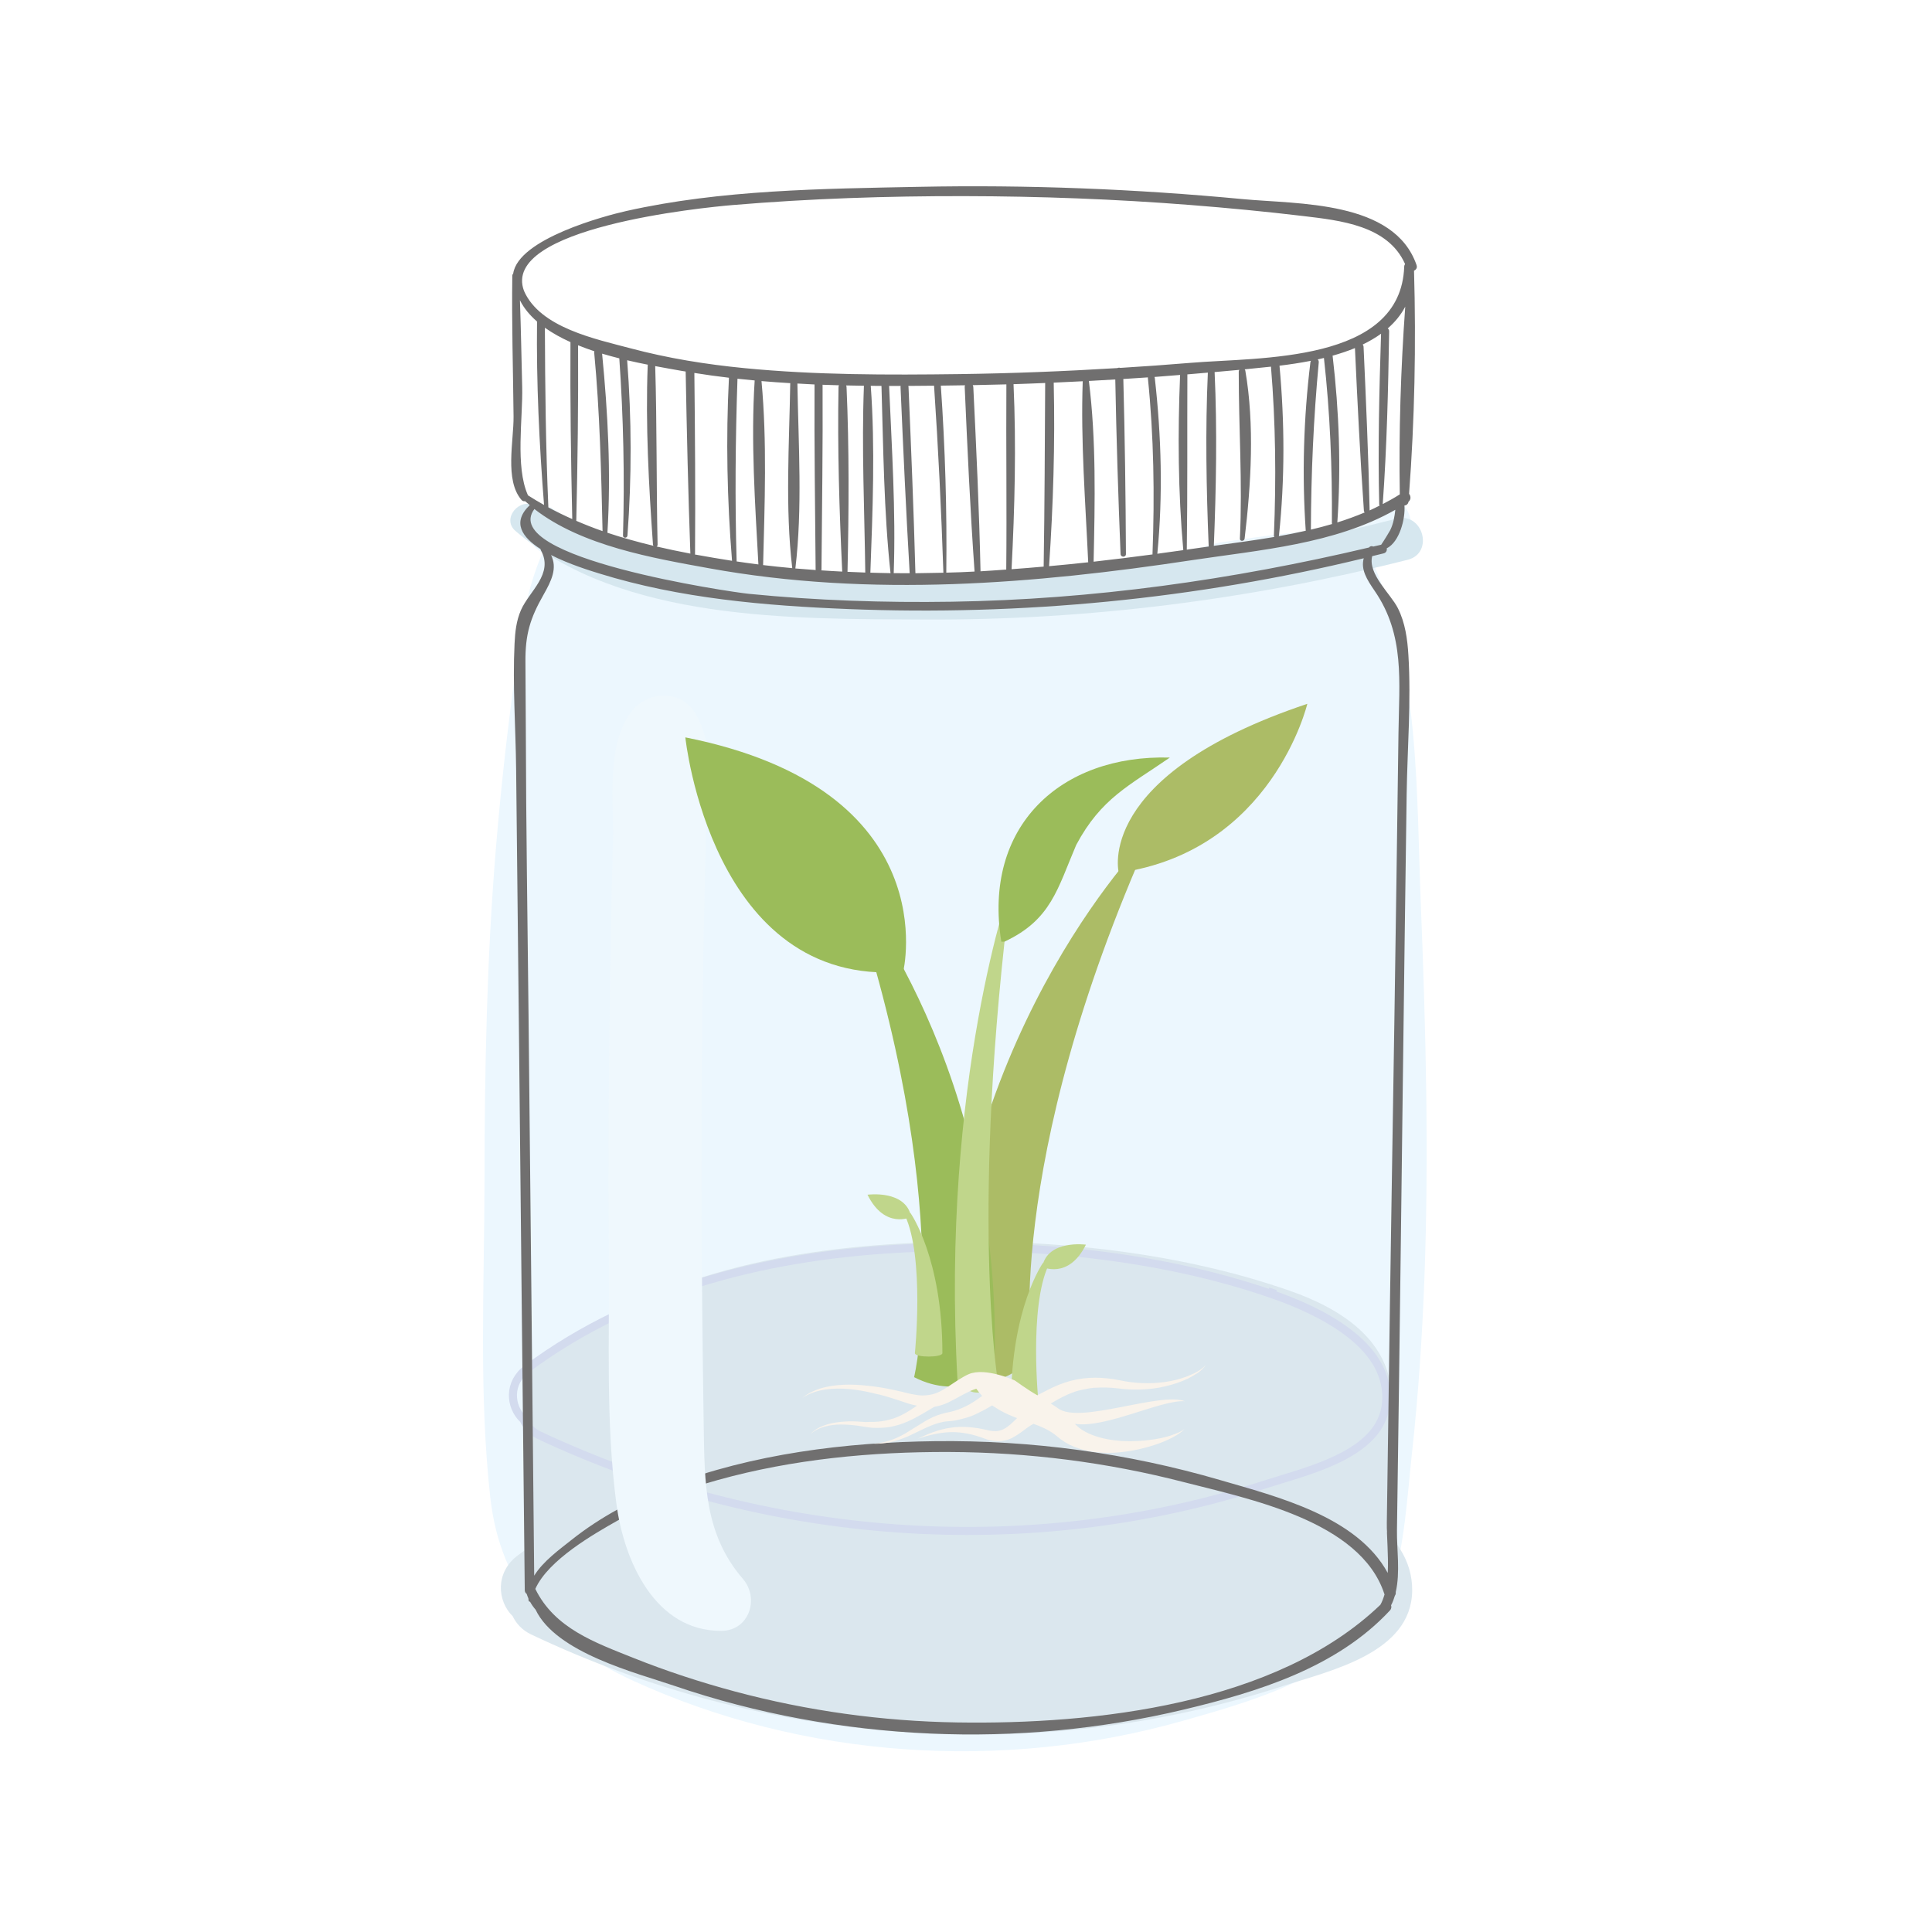 <svg width="60" height="60" viewBox="0 0 60 60" fill="none" xmlns="http://www.w3.org/2000/svg">
<rect width="60" height="60" fill="white"/>
<path d="M44.126 28.103C43.983 24.536 44.096 20.819 42.644 17.488C42.637 17.47 42.627 17.454 42.619 17.437C42.839 17.343 43.057 17.248 43.275 17.149C44.534 16.578 43.441 14.728 42.19 15.292C38.288 17.053 34.028 17.93 29.753 17.967C27.646 17.986 25.542 17.799 23.476 17.384C22.467 17.181 21.468 16.929 20.485 16.626C19.448 16.307 18.427 15.816 17.359 15.628C16.436 15.466 16.006 16.545 16.74 17.098C16.775 17.124 16.812 17.148 16.848 17.174C16.254 18.515 16.126 19.973 15.93 21.433C15.711 23.068 15.536 24.709 15.4 26.353C15.117 29.773 15.05 33.214 15.047 36.644C15.043 39.895 14.866 43.269 15.226 46.502C15.538 49.302 17.151 51.044 19.651 52.191C24.941 54.621 31.146 55.03 36.739 53.44C39.087 52.772 42.425 51.861 43.226 49.25C43.626 47.946 43.703 46.481 43.85 45.128C44.047 43.327 44.168 41.518 44.236 39.708C44.38 35.841 44.28 31.969 44.126 28.103Z" fill="#ECF7FE"/>
<path d="M30.318 17.785C30.324 17.785 30.324 17.776 30.318 17.776V17.785Z" fill="#706F6F"/>
<path d="M40.254 49.163C40.163 49.197 40.073 49.233 39.981 49.266C39.993 49.184 39.999 49.101 39.998 49.017C40.083 49.068 40.169 49.117 40.254 49.163ZM40.059 45.866C36.446 44.603 32.246 44.204 28.442 44.376C24.042 44.575 19.648 45.629 16.082 48.303C15.366 48.839 15.446 49.729 15.923 50.194C16.035 50.426 16.218 50.627 16.493 50.758C23.734 54.201 32.187 54.865 39.836 52.364C41.307 51.883 43.833 51.342 43.857 49.401C43.88 47.492 41.589 46.4 40.059 45.866Z" fill="#DBE7EE"/>
<path d="M40.059 40.087C36.446 38.824 32.246 38.425 28.442 38.597C24.042 38.796 20.091 39.699 16.525 42.373C15.809 42.91 16.525 42.649 16.525 43.517C16.525 44.702 16.251 48.726 16.525 48.856C23.767 52.299 34.428 51.356 42.076 48.856C43.547 48.375 43.196 45.459 43.22 43.517C43.244 41.608 41.589 40.622 40.059 40.087Z" fill="#DBE7EE"/>
<path d="M16.374 42.5L16.374 42.5C15.771 42.946 15.838 43.678 16.236 44.062L16.257 44.082L16.27 44.108C16.363 44.299 16.514 44.464 16.744 44.572L16.744 44.572C23.732 47.861 31.889 48.494 39.268 46.107C39.428 46.055 39.6 46.003 39.777 45.949C40.405 45.758 41.112 45.542 41.718 45.221C42.49 44.812 43.043 44.26 43.053 43.418C43.064 42.578 42.562 41.902 41.843 41.362C41.125 40.822 40.218 40.438 39.481 40.184L39.536 40.026L39.481 40.184C36.002 38.98 31.948 38.598 28.273 38.762C24.023 38.952 19.797 39.959 16.374 42.5Z" stroke="#D3DBEE" stroke-width="0.25"/>
<path d="M43.367 16.108C38.803 17.283 34.129 17.924 29.414 17.975C25.083 18.022 20.444 17.932 16.606 15.71C16.134 15.436 15.568 16.112 16.006 16.487C19.298 19.304 24.651 19.22 28.733 19.24C33.785 19.265 38.824 18.622 43.719 17.384C44.544 17.176 44.194 15.895 43.367 16.108Z" fill="#D6E7EF"/>
<path d="M42.086 6.792C39.391 5.354 36.253 5.142 33.258 5.045C29.75 4.932 26.234 5.033 22.738 5.35C20.087 5.59 17.215 5.956 15.59 8.317C15.423 8.56 15.451 8.828 15.582 9.042C15.359 10.381 15.571 11.883 15.665 13.202C15.741 14.255 15.652 15.561 16.965 15.744C17.015 15.751 17.067 15.756 17.12 15.759C18.213 16.587 19.756 17.03 20.955 17.356C23.225 17.972 25.608 18.14 27.95 18.051C30.438 17.958 32.907 17.568 35.367 17.212C36.58 17.037 37.792 16.861 39.004 16.686C40.302 16.498 41.712 16.457 42.908 15.906C43.157 15.791 43.324 15.582 43.42 15.336C43.594 15.198 43.722 14.998 43.763 14.728C44.004 13.125 44.383 11.374 44.368 9.754C44.354 8.287 43.286 7.433 42.086 6.792Z" fill="white"/>
<path d="M43.472 15.353C43.3 15.463 43.123 15.561 42.942 15.655C43.071 13.873 43.112 12.078 43.141 10.292C43.142 10.249 43.124 10.219 43.098 10.199C43.318 10.007 43.504 9.784 43.641 9.524C43.501 11.46 43.44 13.427 43.472 15.353ZM43.173 16.468C43.154 16.506 42.977 16.797 42.894 16.917C42.812 16.937 42.73 16.954 42.647 16.974C42.607 16.952 42.552 16.956 42.517 17.003C38.26 18.009 33.939 18.619 29.559 18.687C27.457 18.72 25.349 18.649 23.257 18.442C22.688 18.386 15.462 17.327 16.596 15.808C18.07 16.955 20.279 17.332 22.026 17.649C24.521 18.102 27.068 18.228 29.6 18.14C32.087 18.053 34.563 17.768 37.022 17.396C39.12 17.08 41.452 16.9 43.333 15.832C43.307 16.051 43.276 16.258 43.173 16.468ZM42.696 18.357C43.633 19.724 43.451 21.168 43.431 22.757C43.392 25.773 43.347 28.79 43.302 31.806C43.258 34.743 43.206 37.681 43.164 40.618C43.144 42.047 43.123 43.475 43.103 44.904C43.092 45.698 43.081 46.492 43.069 47.286C43.063 47.722 43.125 48.306 43.098 48.85C42.143 47.094 39.662 46.481 37.891 45.964C35.028 45.127 32.026 44.721 29.044 44.757C26.269 44.79 23.37 45.148 20.766 46.147C19.686 46.561 18.652 47.104 17.744 47.827C17.383 48.114 16.865 48.486 16.59 48.934C16.535 43.129 16.473 37.324 16.414 31.518C16.384 28.58 16.337 25.642 16.33 22.703C16.328 21.988 16.324 21.274 16.318 20.559C16.311 19.702 16.462 19.204 16.878 18.473C17.129 18.032 17.314 17.646 17.114 17.237C17.681 17.526 18.342 17.727 18.617 17.812C21.107 18.585 23.759 18.812 26.351 18.915C31.715 19.129 37.133 18.606 42.352 17.337C42.257 17.692 42.447 17.993 42.696 18.357ZM29.725 53.492C27.394 53.455 25.07 53.133 22.817 52.529C21.752 52.243 20.699 51.899 19.674 51.489C18.468 51.006 17.225 50.569 16.625 49.345C17.028 48.441 18.455 47.634 19.17 47.228C20.152 46.671 21.214 46.263 22.3 45.961C24.623 45.315 27.073 45.083 29.479 45.093C31.928 45.103 34.374 45.412 36.746 46.024C38.774 46.547 42.251 47.228 42.993 49.503C42.994 49.507 42.997 49.509 42.999 49.514C42.965 49.629 42.925 49.739 42.87 49.837C39.636 52.938 33.994 53.561 29.725 53.492ZM16.395 15.382C16.394 15.379 16.394 15.376 16.393 15.374C15.997 14.488 16.242 12.977 16.217 12.012C16.193 11.116 16.18 10.22 16.147 9.324C16.271 9.573 16.455 9.791 16.678 9.985C16.656 11.89 16.746 13.784 16.896 15.682C16.727 15.587 16.558 15.488 16.395 15.382ZM17.772 16.12C17.52 16.008 17.272 15.888 17.03 15.757C16.949 13.899 16.929 12.037 16.922 10.178C17.16 10.347 17.428 10.495 17.716 10.624C17.706 12.457 17.73 14.288 17.772 16.12ZM18.713 16.494C18.436 16.398 18.165 16.29 17.897 16.175C17.939 14.358 17.962 12.54 17.953 10.723C18.119 10.789 18.287 10.852 18.459 10.909C18.455 10.923 18.452 10.939 18.454 10.957C18.628 12.802 18.671 14.644 18.713 16.494ZM18.699 10.983C18.877 11.036 19.056 11.084 19.233 11.129C19.361 12.963 19.401 14.794 19.348 16.632C19.345 16.722 19.48 16.72 19.486 16.632C19.621 14.816 19.617 13.003 19.477 11.188C19.698 11.24 19.913 11.285 20.12 11.326C20.118 11.334 20.115 11.339 20.115 11.348C20.045 13.197 20.148 15.072 20.279 16.916C20.281 16.932 20.289 16.941 20.297 16.951C19.813 16.835 19.333 16.702 18.864 16.545C18.978 14.69 18.879 12.83 18.699 10.983ZM20.348 11.37C20.652 11.428 20.93 11.475 21.164 11.517C21.207 11.525 21.251 11.531 21.294 11.538C21.329 13.423 21.372 15.309 21.44 17.193C21.09 17.126 20.739 17.054 20.391 16.972C20.409 16.962 20.423 16.945 20.422 16.916C20.382 15.069 20.404 13.217 20.348 11.37ZM21.564 11.582C21.921 11.639 22.279 11.69 22.638 11.731C22.541 13.627 22.581 15.524 22.734 17.416C22.352 17.356 21.966 17.291 21.579 17.22C21.58 17.214 21.585 17.212 21.585 17.205C21.598 15.331 21.585 13.456 21.564 11.582ZM23.553 17.529C23.328 17.501 23.102 17.47 22.877 17.436C22.822 15.543 22.839 13.655 22.903 11.762C23.081 11.781 23.259 11.799 23.437 11.815C23.316 13.697 23.45 15.646 23.553 17.529ZM23.649 11.835C23.946 11.86 24.244 11.882 24.542 11.899C24.511 13.79 24.381 15.77 24.604 17.644C24.302 17.617 24 17.585 23.699 17.549C23.747 15.665 23.824 13.713 23.649 11.835ZM24.764 11.911C24.941 11.921 25.118 11.932 25.296 11.94C25.286 13.855 25.314 15.77 25.33 17.686C25.33 17.692 25.333 17.697 25.334 17.703C25.123 17.689 24.912 17.672 24.701 17.654C24.925 15.781 24.796 13.802 24.764 11.911ZM25.546 11.949C25.715 11.955 25.885 11.961 26.055 11.965C26.047 11.981 26.042 11.999 26.041 12.021C26.006 13.927 26.065 15.845 26.156 17.751C25.939 17.741 25.723 17.727 25.506 17.713C25.508 17.705 25.512 17.696 25.512 17.686C25.528 15.774 25.556 13.861 25.546 11.949ZM26.29 12.021C26.29 12.001 26.285 11.985 26.278 11.97C26.462 11.974 26.646 11.978 26.83 11.98C26.755 13.904 26.848 15.855 26.872 17.781C26.688 17.775 26.503 17.765 26.32 17.758C26.363 15.849 26.374 13.927 26.29 12.021ZM30.227 12.022C30.226 11.998 30.219 11.978 30.209 11.961C30.558 11.955 30.906 11.947 31.254 11.937C31.242 13.854 31.269 15.771 31.25 17.688C30.983 17.706 30.717 17.728 30.451 17.742C30.41 15.834 30.32 13.927 30.227 12.022ZM28.215 12.021C28.215 12.007 28.21 11.996 28.207 11.985C28.474 11.983 28.741 11.982 29.008 11.978C29.138 13.911 29.233 15.85 29.298 17.787C29.009 17.794 28.719 17.799 28.429 17.802C28.377 15.874 28.297 13.948 28.215 12.021ZM27.042 11.982C27.153 11.983 27.264 11.985 27.375 11.985C27.433 13.918 27.448 15.876 27.656 17.8C27.447 17.798 27.238 17.79 27.03 17.785L27.03 17.782C27.101 15.865 27.182 13.898 27.042 11.982ZM27.612 11.986C27.732 11.986 27.852 11.986 27.972 11.986C27.969 11.997 27.966 12.008 27.967 12.021C28.051 13.949 28.137 15.876 28.251 17.802C28.086 17.803 27.92 17.802 27.755 17.8C27.823 15.868 27.695 13.916 27.612 11.986ZM29.218 11.976C29.468 11.972 29.719 11.969 29.969 11.965C29.963 11.982 29.959 12 29.96 12.022C30.044 13.932 30.13 15.843 30.266 17.75C30.119 17.757 29.971 17.765 29.823 17.771C29.678 17.777 29.533 17.78 29.388 17.784C29.411 15.842 29.353 13.914 29.218 11.976ZM32.413 17.596C32.08 17.625 31.748 17.654 31.415 17.677C31.513 15.765 31.563 13.845 31.476 11.931C31.804 11.922 32.131 11.906 32.459 11.894C32.447 13.792 32.443 15.69 32.412 17.588C32.412 17.591 32.413 17.593 32.413 17.596ZM32.724 11.883C33.025 11.871 33.325 11.855 33.625 11.84C33.559 13.698 33.71 15.604 33.795 17.462C33.39 17.506 32.985 17.547 32.58 17.583C32.709 15.689 32.768 13.782 32.724 11.883ZM35.794 17.218C35.185 17.299 34.574 17.376 33.963 17.444C34.004 15.595 34.046 13.666 33.816 11.831C34.09 11.817 34.363 11.8 34.636 11.784C34.67 13.592 34.727 15.399 34.8 17.207C34.804 17.314 34.968 17.315 34.967 17.207C34.958 15.393 34.934 13.582 34.886 11.77C35.141 11.755 35.395 11.737 35.649 11.72C35.649 11.726 35.647 11.73 35.648 11.736C35.834 13.556 35.86 15.377 35.792 17.204C35.792 17.209 35.794 17.213 35.794 17.218ZM35.863 11.736C35.861 11.725 35.857 11.716 35.853 11.707C36.118 11.688 36.384 11.665 36.649 11.644C36.574 13.453 36.586 15.28 36.748 17.085C36.48 17.123 36.211 17.16 35.942 17.197C36.118 15.371 36.069 13.558 35.863 11.736ZM36.873 11.627C37.086 11.61 37.299 11.59 37.511 11.572C37.43 13.361 37.464 15.184 37.537 16.973C37.332 17.001 37.129 17.03 36.929 17.059C36.905 17.063 36.881 17.066 36.857 17.07C36.882 15.259 36.867 13.447 36.875 11.636C36.875 11.633 36.874 11.63 36.873 11.627ZM39.575 16.676C38.947 16.783 38.315 16.866 37.697 16.951C37.769 15.163 37.803 13.341 37.721 11.555C37.977 11.533 38.233 11.509 38.489 11.486C38.478 11.501 38.47 11.518 38.47 11.54C38.467 13.276 38.59 14.985 38.506 16.726C38.501 16.822 38.642 16.817 38.653 16.726C38.853 15.044 38.965 13.188 38.675 11.513C38.672 11.495 38.664 11.482 38.655 11.47C38.927 11.444 39.199 11.416 39.471 11.387C39.617 13.136 39.635 14.877 39.562 16.63C39.561 16.65 39.567 16.664 39.575 16.676ZM40.955 11.257C40.959 11.213 40.945 11.182 40.922 11.162C40.987 11.147 41.052 11.132 41.116 11.117C41.307 12.826 41.375 14.525 41.363 16.245C41.363 16.256 41.366 16.265 41.369 16.274C41.152 16.338 40.933 16.396 40.711 16.448C40.717 14.71 40.793 12.988 40.955 11.257ZM40.551 16.483C40.273 16.546 39.994 16.602 39.714 16.652C39.716 16.645 39.719 16.638 39.72 16.63C39.904 14.874 39.897 13.114 39.736 11.357C40.05 11.319 40.38 11.27 40.712 11.205C40.704 11.22 40.697 11.237 40.695 11.257C40.484 12.988 40.432 14.743 40.551 16.483ZM41.387 11.062C41.386 11.056 41.383 11.052 41.382 11.047C41.621 10.98 41.855 10.902 42.079 10.81C42.157 12.493 42.239 14.178 42.357 15.86C42.358 15.883 42.368 15.901 42.381 15.915C42.104 16.031 41.821 16.135 41.532 16.225C41.651 14.504 41.587 12.774 41.387 11.062ZM42.833 15.669C42.833 15.683 42.84 15.693 42.847 15.701C42.743 15.752 42.641 15.805 42.535 15.852C42.498 14.158 42.424 12.465 42.347 10.772C42.346 10.742 42.334 10.72 42.32 10.7C42.523 10.602 42.715 10.49 42.89 10.364C42.834 12.129 42.79 13.903 42.833 15.669ZM22.753 6.368C25.145 6.167 27.547 6.087 29.947 6.091C32.29 6.095 34.631 6.183 36.966 6.366C38.133 6.458 39.299 6.569 40.462 6.708C41.618 6.846 43.102 6.998 43.636 8.2C43.621 8.222 43.61 8.247 43.609 8.28C43.505 11.286 39.1 11.089 36.979 11.268C36.252 11.329 35.523 11.38 34.794 11.425C34.763 11.415 34.728 11.418 34.699 11.431C33.064 11.531 31.428 11.596 29.791 11.618C27.571 11.647 25.334 11.649 23.122 11.433C21.93 11.317 20.747 11.127 19.589 10.819C18.51 10.531 16.773 10.182 16.273 9.033C15.536 7.071 21.816 6.447 22.753 6.368ZM43.992 8.231C43.296 6.22 40.309 6.346 38.599 6.184C35.258 5.867 31.898 5.735 28.542 5.802C25.541 5.862 22.393 5.891 19.451 6.553C18.787 6.702 16.098 7.416 15.938 8.495C15.922 8.511 15.911 8.534 15.91 8.564C15.889 10.019 15.934 11.476 15.949 12.932C15.957 13.693 15.666 14.916 16.196 15.526C16.23 15.565 16.27 15.573 16.305 15.563C16.353 15.606 16.404 15.646 16.453 15.687C15.886 16.224 16.219 16.69 16.788 17.051C16.788 17.064 16.791 17.078 16.798 17.09C17.203 17.822 16.436 18.357 16.177 18.951C16.033 19.283 15.997 19.629 15.98 19.986C15.917 21.282 16.015 22.597 16.029 23.894C16.06 26.753 16.091 29.612 16.121 32.471C16.179 38.11 16.234 43.748 16.297 49.387C16.298 49.44 16.323 49.476 16.356 49.499C16.371 49.546 16.389 49.592 16.409 49.638C16.412 49.661 16.412 49.683 16.416 49.706C16.422 49.734 16.441 49.743 16.461 49.743C16.509 49.831 16.567 49.914 16.633 49.989C17.271 51.335 19.786 51.959 20.934 52.352C23.496 53.228 26.194 53.719 28.897 53.837C31.534 53.953 34.188 53.706 36.756 53.094C39.052 52.548 41.513 51.794 43.165 50.014C43.213 49.962 43.218 49.904 43.201 49.853C43.251 49.76 43.288 49.659 43.319 49.556C43.342 49.526 43.351 49.488 43.346 49.443C43.489 48.833 43.376 48.104 43.384 47.524C43.405 46.016 43.426 44.507 43.447 42.999C43.489 39.903 43.526 36.807 43.565 33.712C43.603 30.695 43.641 27.678 43.685 24.662C43.707 23.234 43.827 21.77 43.739 20.344C43.709 19.847 43.639 19.337 43.412 18.887C43.185 18.436 42.478 17.836 42.614 17.272C42.733 17.243 42.852 17.215 42.971 17.185C43.053 17.164 43.079 17.093 43.066 17.029C43.464 16.832 43.649 16.106 43.616 15.7C43.674 15.695 43.73 15.656 43.742 15.583C43.826 15.514 43.816 15.405 43.76 15.336C43.933 13.05 43.98 10.698 43.914 8.406C43.977 8.378 44.022 8.318 43.992 8.231Z" fill="#706F6F"/>
<path d="M23.072 49.035C21.878 47.65 21.882 46.072 21.855 44.311C21.817 41.838 21.791 39.365 21.787 36.892C21.783 34.419 21.802 31.946 21.846 29.473C21.869 28.197 21.897 26.921 21.933 25.645C21.965 24.462 22.221 23.233 21.606 22.175C21.135 21.365 20.043 21.451 19.554 22.175C18.825 23.254 19.067 24.867 19.034 26.124C18.996 27.559 18.966 28.995 18.945 30.43C18.901 33.302 18.89 36.174 18.91 39.046C18.929 41.576 18.809 44.197 19.144 46.709C19.379 48.474 20.338 50.66 22.404 50.648C23.267 50.644 23.593 49.639 23.072 49.035Z" fill="#EFF8FD"/>
<path d="M32.043 42.223C32.043 42.223 31.092 36.292 35.735 25.903C35.735 25.903 29.839 31.691 29.331 41.769C29.331 41.769 29.941 43.995 32.043 42.223Z" fill="#ACBC66"/>
<path d="M34.744 27.104C34.744 27.104 33.955 24.08 40.6 21.858C40.6 21.858 39.51 26.434 34.744 27.104Z" fill="#ACBC66"/>
<path d="M28.049 30.18C28.049 30.18 29.434 24.522 21.284 22.9C21.284 22.9 22.085 30.659 28.049 30.18Z" fill="#9BBC5A"/>
<path d="M28.388 42.769C28.388 42.769 29.727 37.382 26.36 27.413C26.36 27.413 31.23 33.247 30.879 42.579C30.879 42.579 29.854 43.521 28.388 42.769Z" fill="#9BBC5A"/>
<path d="M30.985 42.866C30.985 42.866 30.114 37.596 31.415 27.4C31.415 27.4 29.208 33.586 29.736 42.866C29.736 42.866 30.283 43.727 30.985 42.866Z" fill="#C0D68B"/>
<path d="M28.413 42.022C28.413 42.022 28.716 39.053 28.104 37.745L28.276 37.672C28.276 37.672 29.267 39.068 29.267 42.022C29.267 42.165 28.413 42.165 28.413 42.022Z" fill="#C0D68B"/>
<path d="M28.298 37.793C28.298 37.793 27.483 38.197 26.941 37.103C26.941 37.103 28.134 36.939 28.298 37.793Z" fill="#C0D68B"/>
<path d="M32.252 43.573C32.252 43.573 31.949 40.603 32.561 39.295L32.389 39.222C32.389 39.222 31.399 40.618 31.399 43.573C31.399 43.716 32.252 43.716 32.252 43.573Z" fill="#C0D68B"/>
<path d="M32.368 39.343C32.368 39.343 33.183 39.748 33.724 38.654C33.724 38.654 32.532 38.49 32.368 39.343Z" fill="#C0D68B"/>
<path d="M31.097 29.244C30.516 25.659 32.938 23.43 36.33 23.527C35.07 24.399 34.198 24.787 33.423 26.24C32.842 27.597 32.648 28.566 31.194 29.244" fill="#9BBC5A"/>
<path d="M37.199 42.588C37.095 42.649 36.985 42.697 36.876 42.741C36.651 42.829 36.416 42.886 36.18 42.919C35.703 42.985 35.226 42.963 34.76 42.863C34.514 42.814 34.261 42.786 34.009 42.786C33.757 42.786 33.499 42.818 33.247 42.884C33.001 42.95 32.759 43.051 32.535 43.166C32.425 43.221 32.321 43.276 32.216 43.332C31.937 43.177 31.52 42.874 31.52 42.874C31.52 42.874 30.605 42.452 30.084 42.676C30.023 42.702 29.98 42.726 29.931 42.753C29.684 42.891 29.481 43.051 29.279 43.166C29.18 43.221 29.076 43.27 28.972 43.297C28.867 43.325 28.758 43.337 28.643 43.337C28.528 43.337 28.412 43.314 28.297 43.292C28.242 43.281 28.177 43.266 28.111 43.249C28.05 43.232 27.985 43.215 27.924 43.204C27.672 43.144 27.415 43.094 27.163 43.061C26.905 43.028 26.647 43.001 26.384 43.001C26.127 43.001 25.863 43.023 25.611 43.084C25.359 43.144 25.118 43.249 24.915 43.414C25.129 43.271 25.376 43.193 25.622 43.154C25.869 43.116 26.127 43.117 26.373 43.139C26.615 43.161 26.855 43.204 27.091 43.259C27.146 43.276 27.201 43.287 27.327 43.314C27.503 43.358 27.678 43.414 27.848 43.469C27.908 43.486 27.968 43.508 28.029 43.529C28.089 43.551 28.144 43.568 28.215 43.59C28.303 43.617 28.39 43.639 28.478 43.655C28.347 43.743 28.215 43.831 28.083 43.903C27.941 43.98 27.788 44.047 27.634 44.085C27.475 44.13 27.316 44.152 27.146 44.158H27.02L26.883 44.163C26.801 44.157 26.713 44.151 26.625 44.146C26.45 44.135 26.28 44.141 26.105 44.158C25.929 44.174 25.759 44.207 25.595 44.268C25.43 44.328 25.277 44.416 25.162 44.543C25.288 44.428 25.447 44.35 25.606 44.306C25.77 44.262 25.94 44.24 26.105 44.24C26.274 44.24 26.445 44.251 26.609 44.273C26.691 44.284 26.773 44.3 26.861 44.311L26.971 44.328C27.026 44.339 27.113 44.344 27.218 44.344C27.366 44.344 27.514 44.338 27.662 44.311C27.837 44.278 28.012 44.222 28.177 44.151C28.478 44.019 28.747 43.849 29.015 43.69C29.026 43.69 29.032 43.688 29.043 43.683C29.191 43.661 29.328 43.612 29.454 43.552C29.58 43.491 29.7 43.425 29.81 43.364C29.92 43.304 30.029 43.249 30.133 43.199C30.194 43.172 30.254 43.149 30.32 43.127C30.348 43.165 30.375 43.198 30.402 43.237C30.435 43.276 30.468 43.314 30.501 43.352C30.369 43.451 30.238 43.54 30.101 43.617C29.953 43.7 29.799 43.766 29.635 43.815C29.597 43.826 29.552 43.837 29.509 43.848L29.448 43.86L29.377 43.875C29.284 43.898 29.191 43.925 29.098 43.958C28.917 44.024 28.752 44.119 28.599 44.218C28.44 44.312 28.292 44.41 28.138 44.504C27.985 44.592 27.82 44.674 27.656 44.729C27.486 44.784 27.311 44.823 27.13 44.839C27.311 44.839 27.491 44.823 27.672 44.784C27.853 44.74 28.023 44.68 28.193 44.609C28.527 44.46 28.845 44.273 29.174 44.185C29.256 44.163 29.339 44.146 29.421 44.141L29.481 44.135L29.553 44.13C29.591 44.125 29.629 44.118 29.673 44.113C29.859 44.074 30.024 44.025 30.095 44.003C30.15 43.986 30.199 43.965 30.249 43.943C30.446 43.854 30.633 43.755 30.813 43.645C30.841 43.667 30.868 43.683 30.896 43.7C31.077 43.821 31.257 43.909 31.433 43.98C31.488 44.002 31.537 44.024 31.586 44.041C31.542 44.085 31.498 44.124 31.46 44.163C31.34 44.279 31.219 44.372 31.087 44.416C31.022 44.438 30.95 44.449 30.873 44.443C30.835 44.443 30.797 44.439 30.759 44.433L30.698 44.421L30.632 44.406C30.27 44.323 29.892 44.283 29.53 44.338C29.163 44.388 28.823 44.527 28.5 44.681C28.84 44.571 29.191 44.482 29.542 44.476C29.892 44.471 30.232 44.548 30.556 44.669L30.616 44.691L30.687 44.714C30.736 44.725 30.786 44.741 30.841 44.746C30.923 44.757 31.016 44.763 31.104 44.752C31.17 44.74 31.29 44.725 31.378 44.681C31.411 44.67 31.438 44.653 31.466 44.636C31.559 44.587 31.641 44.531 31.718 44.476C31.86 44.371 31.986 44.273 32.096 44.218C32.343 44.306 32.562 44.406 32.748 44.543C32.776 44.565 32.803 44.587 32.831 44.609L32.891 44.658C32.896 44.664 32.902 44.663 32.902 44.669C32.962 44.718 33.121 44.819 33.176 44.846C33.187 44.852 33.203 44.856 33.214 44.867C33.395 44.955 33.581 45.016 33.768 45.054C34.141 45.132 34.502 45.133 34.853 45.094C35.204 45.055 35.549 44.977 35.878 44.867C36.043 44.812 36.207 44.746 36.361 44.669C36.437 44.63 36.514 44.587 36.585 44.543C36.657 44.494 36.728 44.444 36.783 44.378C36.717 44.433 36.64 44.471 36.563 44.504C36.487 44.537 36.404 44.564 36.328 44.591C36.169 44.641 36.004 44.674 35.834 44.702C35.505 44.751 35.166 44.768 34.842 44.752C34.514 44.729 34.196 44.674 33.91 44.559C33.768 44.504 33.636 44.433 33.527 44.35C33.521 44.345 33.51 44.339 33.505 44.333C33.45 44.284 33.411 44.251 33.379 44.218C34.332 44.367 36.07 43.462 36.799 43.517C36.021 43.22 33.554 44.229 32.869 43.745C32.831 43.717 32.787 43.684 32.748 43.662C32.71 43.635 32.671 43.612 32.633 43.59C32.66 43.573 32.688 43.556 32.715 43.54C32.918 43.419 33.121 43.314 33.335 43.237C33.406 43.209 33.483 43.188 33.554 43.172C33.62 43.155 33.855 43.11 33.927 43.104C33.954 43.099 33.981 43.099 34.003 43.099C34.234 43.083 34.47 43.089 34.705 43.116C35.073 43.166 35.445 43.166 35.812 43.122C35.949 43.105 36.07 43.083 36.125 43.066C36.141 43.061 36.163 43.062 36.18 43.056C36.421 43.001 36.657 42.923 36.881 42.819C36.991 42.764 37.101 42.702 37.199 42.636C37.298 42.565 37.396 42.483 37.451 42.373C37.402 42.456 37.298 42.528 37.199 42.588Z" fill="#F9F3EB"/>
</svg>
